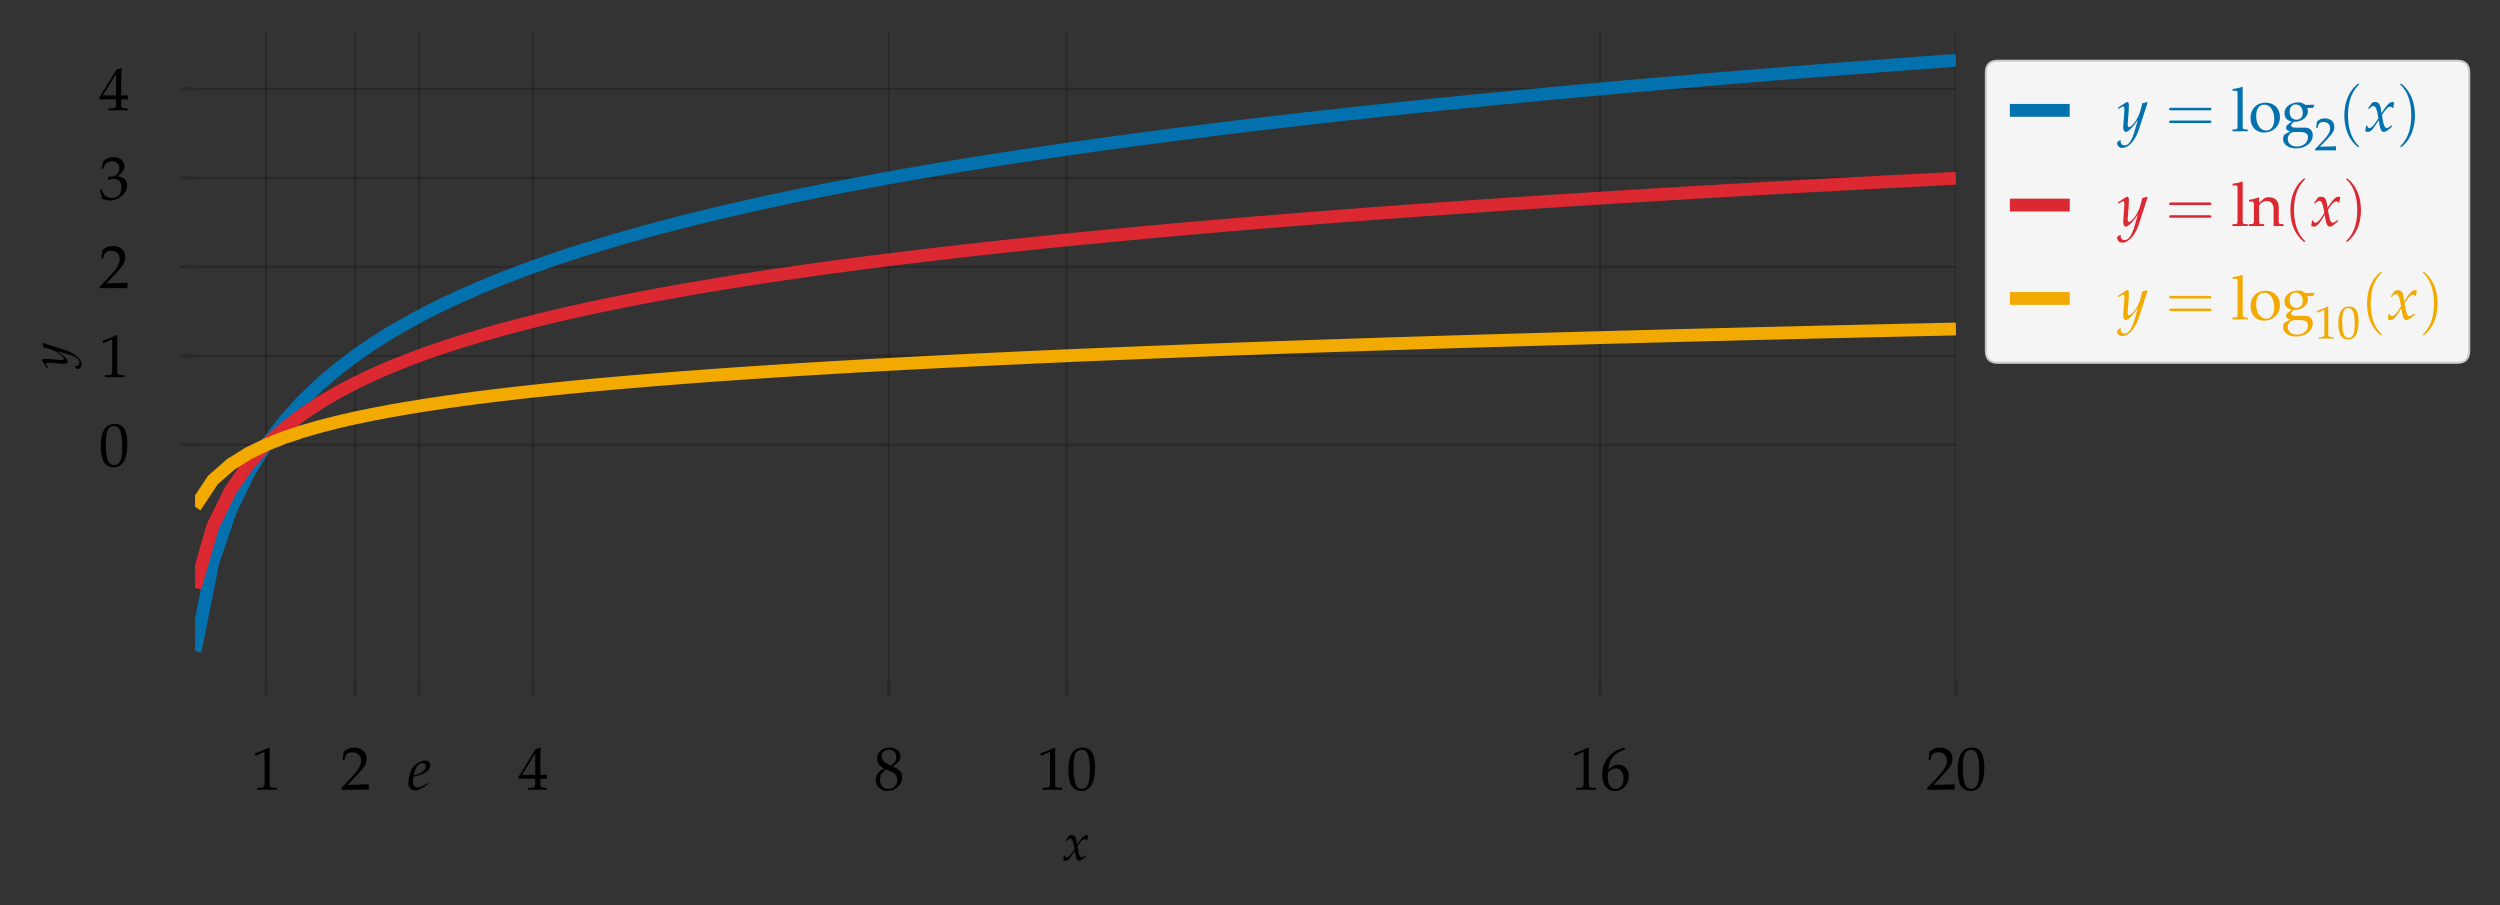 <?xml version="1.0" encoding="utf-8" standalone="no"?>
<!DOCTYPE svg PUBLIC "-//W3C//DTD SVG 1.1//EN"
  "http://www.w3.org/Graphics/SVG/1.1/DTD/svg11.dtd">
<svg height="211.669pt" version="1.1" viewBox="0 0 584.4 211.669" width="584.4pt" xmlns="http://www.w3.org/2000/svg" xmlns:xlink="http://www.w3.org/1999/xlink">
 <rect x="0" y="0" width="584.4" height="211.669" fill="#333333" stroke="none"/>
 <defs>
  <style type="text/css">*{stroke-linecap:butt;stroke-linejoin:round;}</style>
 </defs>
 <g id="figure_1">
  <g id="patch_1">
   <path d="M 0 211.669 
L 584.4 211.669 
L 584.4 0 
L 0 0 
z
" style="fill:none;"/>
  </g>
  <g id="axes_1">
   <g id="patch_2">
    <path d="M 45.599 159.131 
L 457.221 159.131 
L 457.221 7.2 
L 45.599 7.2 
z
" style="fill:none;"/>
   </g>
   <g id="matplotlib.axis_1">
    <g id="xtick_1">
     <g id="line2d_1">
      <path clip-path="url(#pa3a404f49e)" d="M 62.23 159.131 
L 62.23 7.2 
" style="fill:none;stroke:#000000;stroke-linejoin:miter;stroke-opacity:0.2;stroke-width:0.5;"/>
     </g>
     <g id="line2d_2">
      <defs>
       <path d="M 0 0 
L 0 3.5 
" id="m2a276b9548" style="stroke:#000000;stroke-opacity:0.2;stroke-width:0.8;"/>
      </defs>
      <g>
       <use style="fill-opacity:0.2;stroke:#000000;stroke-opacity:0.2;stroke-width:0.8;" x="62.23" xlink:href="#m2a276b9548" y="159.131"/>
      </g>
     </g>
     <g id="text_1">
      <!-- 1 -->
      <g transform="translate(58.743 184.61)scale(0.14 -0.14)">
       <defs>
        <path d="M 429 3571 
L 493 3571 
L 1318 3942 
C 1325 3949 1331 3949 1338 3949 
C 1376 3949 1389 3891 1389 3737 
L 1389 633 
C 1389 300 1318 230 973 211 
L 614 192 
L 614 0 
C 1600 0 1600 0 1670 0 
C 1754 0 1894 0 2112 -7 
C 2189 6 2413 6 2675 0 
L 2675 192 
L 2342 211 
C 1990 229 1926 299 1926 628 
L 1926 4383 
L 1837 4416 
C 1421 4199 966 4009 384 3807 
L 429 3571 
z
" id="URWPalladioL-Roma-31" transform="scale(0.016)"/>
       </defs>
       <use transform="scale(0.996)" xlink:href="#URWPalladioL-Roma-31"/>
      </g>
     </g>
    </g>
    <g id="xtick_2">
     <g id="line2d_3">
      <path clip-path="url(#pa3a404f49e)" d="M 83.019 159.131 
L 83.019 7.2 
" style="fill:none;stroke:#000000;stroke-linejoin:miter;stroke-opacity:0.2;stroke-width:0.5;"/>
     </g>
     <g id="line2d_4">
      <g>
       <use style="fill-opacity:0.2;stroke:#000000;stroke-opacity:0.2;stroke-width:0.8;" x="83.019" xlink:href="#m2a276b9548" y="159.131"/>
      </g>
     </g>
     <g id="text_2">
      <!-- 2 -->
      <g transform="translate(79.532 184.61)scale(0.14 -0.14)">
       <defs>
        <path d="M 102 166 
L 102 0 
C 1299 0 1299 0 1530 0 
C 1760 19 1760 19 2995 0 
C 2982 134 2982 198 2982 287 
C 2982 370 2982 434 2995 574 
C 2259 542 1965 536 781 510 
L 1946 1741 
C 2566 2398 2758 2749 2758 3228 
C 2758 3961 2259 4416 1446 4416 
C 986 4416 672 4287 358 3967 
L 250 3100 
L 435 3100 
L 518 3394 
C 621 3763 851 3923 1280 3923 
C 1830 3923 2182 3578 2182 3036 
C 2182 2558 1914 2086 1190 1320 
L 102 166 
z
" id="URWPalladioL-Roma-32" transform="scale(0.016)"/>
       </defs>
       <use transform="scale(0.996)" xlink:href="#URWPalladioL-Roma-32"/>
      </g>
     </g>
    </g>
    <g id="xtick_3">
     <g id="line2d_5">
      <path clip-path="url(#pa3a404f49e)" d="M 97.951 159.131 
L 97.951 7.2 
" style="fill:none;stroke:#000000;stroke-linejoin:miter;stroke-opacity:0.2;stroke-width:0.5;"/>
     </g>
     <g id="line2d_6">
      <g>
       <use style="fill-opacity:0.2;stroke:#000000;stroke-opacity:0.2;stroke-width:0.8;" x="97.951" xlink:href="#m2a276b9548" y="159.131"/>
      </g>
     </g>
     <g id="text_3">
      <!-- $e$ -->
      <g transform="translate(95.239 184.61)scale(0.14 -0.14)">
       <defs>
        <path d="M 2099 713 
L 1946 605 
C 1606 363 1299 236 1069 236 
C 768 236 582 471 582 853 
C 582 1011 602 1183 634 1367 
L 1158 1494 
C 1267 1520 1440 1583 1600 1653 
C 2144 1888 2394 2180 2394 2574 
C 2394 2873 2176 3072 1856 3072 
C 1440 3072 730 2631 480 2225 
C 288 1907 96 1151 96 725 
C 96 230 378 -64 838 -64 
C 1203 -64 1562 115 2150 592 
L 2099 713 
z
M 723 1748 
C 832 2187 960 2460 1146 2625 
C 1261 2727 1459 2803 1613 2803 
C 1798 2803 1920 2676 1920 2472 
C 1920 2193 1696 1894 1363 1736 
C 1184 1647 954 1577 666 1513 
L 723 1748 
z
" id="URWPalladioL-Ital-65" transform="scale(0.016)"/>
       </defs>
       <use transform="scale(0.996)" xlink:href="#URWPalladioL-Ital-65"/>
      </g>
     </g>
    </g>
    <g id="xtick_4">
     <g id="line2d_7">
      <path clip-path="url(#pa3a404f49e)" d="M 124.597 159.131 
L 124.597 7.2 
" style="fill:none;stroke:#000000;stroke-linejoin:miter;stroke-opacity:0.2;stroke-width:0.5;"/>
     </g>
     <g id="line2d_8">
      <g>
       <use style="fill-opacity:0.2;stroke:#000000;stroke-opacity:0.2;stroke-width:0.8;" x="124.597" xlink:href="#m2a276b9548" y="159.131"/>
      </g>
     </g>
     <g id="text_4">
      <!-- 4 -->
      <g transform="translate(121.11 184.61)scale(0.14 -0.14)">
       <defs>
        <path d="M 1792 1152 
L 1792 684 
C 1792 310 1722 223 1408 210 
L 1011 192 
L 1011 0 
C 1862 0 1862 0 2016 0 
C 2170 19 2170 19 3021 0 
L 3021 192 
L 2714 210 
C 2400 229 2330 310 2330 684 
L 2330 1152 
C 2707 1152 2842 1145 3021 1127 
L 3021 1580 
C 2720 1555 2598 1555 2502 1561 
L 2483 1561 
L 2330 1561 
L 2330 2445 
C 2330 3576 2342 4122 2374 4383 
L 2298 4416 
L 1824 4243 
L 13 1299 
L 83 1152 
L 1792 1152 
z
M 1792 1561 
L 416 1561 
L 1792 3798 
L 1792 1561 
z
" id="URWPalladioL-Roma-34" transform="scale(0.016)"/>
       </defs>
       <use transform="scale(0.996)" xlink:href="#URWPalladioL-Roma-34"/>
      </g>
     </g>
    </g>
    <g id="xtick_5">
     <g id="line2d_9">
      <path clip-path="url(#pa3a404f49e)" d="M 207.753 159.131 
L 207.753 7.2 
" style="fill:none;stroke:#000000;stroke-linejoin:miter;stroke-opacity:0.2;stroke-width:0.5;"/>
     </g>
     <g id="line2d_10">
      <g>
       <use style="fill-opacity:0.2;stroke:#000000;stroke-opacity:0.2;stroke-width:0.8;" x="207.753" xlink:href="#m2a276b9548" y="159.131"/>
      </g>
     </g>
     <g id="text_5">
      <!-- 8 -->
      <g transform="translate(204.266 184.61)scale(0.14 -0.14)">
       <defs>
        <path d="M 1075 2211 
C 813 2089 704 2019 563 1884 
C 320 1640 192 1352 192 1019 
C 192 358 723 -128 1446 -128 
C 2278 -128 2970 525 2970 1320 
C 2970 1833 2733 2108 2003 2442 
C 2586 2839 2790 3108 2790 3493 
C 2790 4044 2336 4416 1658 4416 
C 896 4416 339 3929 339 3256 
C 339 2820 512 2576 1075 2211 
z
M 1818 1890 
C 2221 1711 2464 1397 2464 1051 
C 2464 512 2061 89 1542 89 
C 998 89 646 474 646 1070 
C 646 1538 832 1833 1306 2121 
L 1818 1890 
z
M 1427 2711 
C 1024 2910 819 3166 819 3486 
C 819 3910 1126 4198 1581 4198 
C 2048 4198 2355 3890 2355 3422 
C 2355 3057 2195 2807 1779 2538 
L 1427 2711 
z
" id="URWPalladioL-Roma-38" transform="scale(0.016)"/>
       </defs>
       <use transform="scale(0.996)" xlink:href="#URWPalladioL-Roma-38"/>
      </g>
     </g>
    </g>
    <g id="xtick_6">
     <g id="line2d_11">
      <path clip-path="url(#pa3a404f49e)" d="M 249.331 159.131 
L 249.331 7.2 
" style="fill:none;stroke:#000000;stroke-linejoin:miter;stroke-opacity:0.2;stroke-width:0.5;"/>
     </g>
     <g id="line2d_12">
      <g>
       <use style="fill-opacity:0.2;stroke:#000000;stroke-opacity:0.2;stroke-width:0.8;" x="249.331" xlink:href="#m2a276b9548" y="159.131"/>
      </g>
     </g>
     <g id="text_6">
      <!-- 10 -->
      <g transform="translate(242.357 184.61)scale(0.14 -0.14)">
       <defs>
        <path d="M 1683 4416 
C 691 4416 186 3628 186 2076 
C 186 1326 320 679 544 365 
C 768 51 1126 -128 1523 -128 
C 2490 -128 2976 704 2976 2345 
C 2976 3749 2560 4416 1683 4416 
z
M 1568 4191 
C 2189 4191 2438 3563 2438 2025 
C 2438 660 2195 96 1606 96 
C 986 96 723 743 723 2307 
C 723 3660 960 4191 1568 4191 
z
" id="URWPalladioL-Roma-30" transform="scale(0.016)"/>
       </defs>
       <use transform="scale(0.996)" xlink:href="#URWPalladioL-Roma-31"/>
       <use transform="translate(49.813 0)scale(0.996)" xlink:href="#URWPalladioL-Roma-30"/>
      </g>
     </g>
    </g>
    <g id="xtick_7">
     <g id="line2d_13">
      <path clip-path="url(#pa3a404f49e)" d="M 374.065 159.131 
L 374.065 7.2 
" style="fill:none;stroke:#000000;stroke-linejoin:miter;stroke-opacity:0.2;stroke-width:0.5;"/>
     </g>
     <g id="line2d_14">
      <g>
       <use style="fill-opacity:0.2;stroke:#000000;stroke-opacity:0.2;stroke-width:0.8;" x="374.065" xlink:href="#m2a276b9548" y="159.131"/>
      </g>
     </g>
     <g id="text_7">
      <!-- 16 -->
      <g transform="translate(367.091 184.61)scale(0.14 -0.14)">
       <defs>
        <path d="M 2662 4287 
L 2426 4396 
C 1811 4193 1549 4066 1222 3788 
C 563 3237 205 2463 205 1585 
C 205 526 717 -128 1542 -128 
C 2374 -128 2995 532 2995 1405 
C 2995 2143 2554 2624 1875 2624 
C 1555 2624 1363 2540 986 2239 
C 915 2182 909 2175 838 2124 
C 973 3275 1510 3895 2662 4237 
L 2662 4287 
z
M 1632 2239 
C 2118 2239 2445 1816 2445 1180 
C 2445 513 2118 83 1626 83 
C 1082 83 787 551 787 1411 
C 787 1636 813 1758 883 1867 
C 1024 2085 1325 2239 1632 2239 
z
" id="URWPalladioL-Roma-36" transform="scale(0.016)"/>
       </defs>
       <use transform="scale(0.996)" xlink:href="#URWPalladioL-Roma-31"/>
       <use transform="translate(49.813 0)scale(0.996)" xlink:href="#URWPalladioL-Roma-36"/>
      </g>
     </g>
    </g>
    <g id="xtick_8">
     <g id="line2d_15">
      <path clip-path="url(#pa3a404f49e)" d="M 457.221 159.131 
L 457.221 7.2 
" style="fill:none;stroke:#000000;stroke-linejoin:miter;stroke-opacity:0.2;stroke-width:0.5;"/>
     </g>
     <g id="line2d_16">
      <g>
       <use style="fill-opacity:0.2;stroke:#000000;stroke-opacity:0.2;stroke-width:0.8;" x="457.221" xlink:href="#m2a276b9548" y="159.131"/>
      </g>
     </g>
     <g id="text_8">
      <!-- 20 -->
      <g transform="translate(450.247 184.61)scale(0.14 -0.14)">
       <use transform="scale(0.996)" xlink:href="#URWPalladioL-Roma-32"/>
       <use transform="translate(49.813 0)scale(0.996)" xlink:href="#URWPalladioL-Roma-30"/>
      </g>
     </g>
    </g>
    <g id="text_9">
     <!-- $x$ -->
     <g transform="translate(248.421 201.097)scale(0.12 -0.12)">
      <defs>
       <path d="M 134 567 
C 134 440 122 358 83 153 
C 70 76 64 57 58 12 
C 154 -39 256 -64 333 -64 
C 544 -64 794 121 992 421 
L 1478 1164 
L 1549 726 
C 1632 185 1779 -64 2010 -64 
C 2150 -64 2355 44 2560 230 
L 2874 510 
L 2816 631 
C 2586 440 2426 345 2323 345 
C 2227 345 2144 409 2080 536 
C 2022 656 1952 891 1920 1075 
L 1805 1716 
L 2029 2027 
C 2330 2439 2502 2585 2701 2585 
C 2803 2585 2880 2534 2912 2439 
L 3002 2465 
L 3098 3007 
C 3021 3052 2963 3072 2906 3072 
C 2650 3072 2394 2841 1997 2255 
L 1760 1906 
L 1722 2211 
C 1645 2841 1472 3072 1094 3072 
C 928 3072 787 3020 730 2937 
L 358 2408 
L 467 2344 
C 659 2560 787 2649 909 2649 
C 1120 2649 1261 2389 1370 1767 
L 1440 1373 
L 1184 980 
C 909 555 691 352 512 352 
C 416 352 346 377 333 409 
L 262 586 
L 134 567 
z
" id="URWPalladioL-Ital-78" transform="scale(0.016)"/>
      </defs>
      <use transform="scale(0.996)" xlink:href="#URWPalladioL-Ital-78"/>
     </g>
    </g>
   </g>
   <g id="matplotlib.axis_2">
    <g id="ytick_1">
     <g id="line2d_17">
      <path clip-path="url(#pa3a404f49e)" d="M 45.599 103.954 
L 457.221 103.954 
" style="fill:none;stroke:#000000;stroke-linejoin:miter;stroke-opacity:0.2;stroke-width:0.5;"/>
     </g>
     <g id="line2d_18">
      <defs>
       <path d="M 0 0 
L -3.5 0 
" id="mfb0adf428c" style="stroke:#000000;stroke-opacity:0.2;stroke-width:0.8;"/>
      </defs>
      <g>
       <use style="fill-opacity:0.2;stroke:#000000;stroke-opacity:0.2;stroke-width:0.8;" x="45.599" xlink:href="#mfb0adf428c" y="103.954"/>
      </g>
     </g>
     <g id="text_10">
      <!-- $\mathdefault{0}$ -->
      <g transform="translate(23.125 108.944)scale(0.14 -0.14)">
       <use transform="scale(0.996)" xlink:href="#URWPalladioL-Roma-30"/>
      </g>
     </g>
    </g>
    <g id="ytick_2">
     <g id="line2d_19">
      <path clip-path="url(#pa3a404f49e)" d="M 45.599 83.165 
L 457.221 83.165 
" style="fill:none;stroke:#000000;stroke-linejoin:miter;stroke-opacity:0.2;stroke-width:0.5;"/>
     </g>
     <g id="line2d_20">
      <g>
       <use style="fill-opacity:0.2;stroke:#000000;stroke-opacity:0.2;stroke-width:0.8;" x="45.599" xlink:href="#mfb0adf428c" y="83.165"/>
      </g>
     </g>
     <g id="text_11">
      <!-- $\mathdefault{1}$ -->
      <g transform="translate(23.125 88.155)scale(0.14 -0.14)">
       <use transform="scale(0.996)" xlink:href="#URWPalladioL-Roma-31"/>
      </g>
     </g>
    </g>
    <g id="ytick_3">
     <g id="line2d_21">
      <path clip-path="url(#pa3a404f49e)" d="M 45.599 62.376 
L 457.221 62.376 
" style="fill:none;stroke:#000000;stroke-linejoin:miter;stroke-opacity:0.2;stroke-width:0.5;"/>
     </g>
     <g id="line2d_22">
      <g>
       <use style="fill-opacity:0.2;stroke:#000000;stroke-opacity:0.2;stroke-width:0.8;" x="45.599" xlink:href="#mfb0adf428c" y="62.376"/>
      </g>
     </g>
     <g id="text_12">
      <!-- $\mathdefault{2}$ -->
      <g transform="translate(23.125 67.366)scale(0.14 -0.14)">
       <use transform="scale(0.996)" xlink:href="#URWPalladioL-Roma-32"/>
      </g>
     </g>
    </g>
    <g id="ytick_4">
     <g id="line2d_23">
      <path clip-path="url(#pa3a404f49e)" d="M 45.599 41.587 
L 457.221 41.587 
" style="fill:none;stroke:#000000;stroke-linejoin:miter;stroke-opacity:0.2;stroke-width:0.5;"/>
     </g>
     <g id="line2d_24">
      <g>
       <use style="fill-opacity:0.2;stroke:#000000;stroke-opacity:0.2;stroke-width:0.8;" x="45.599" xlink:href="#mfb0adf428c" y="41.587"/>
      </g>
     </g>
     <g id="text_13">
      <!-- $\mathdefault{3}$ -->
      <g transform="translate(23.125 46.577)scale(0.14 -0.14)">
       <defs>
        <path d="M 275 3196 
L 474 3196 
L 589 3553 
C 659 3770 1062 3987 1395 3987 
C 1811 3987 2150 3649 2150 3247 
C 2150 2769 1773 2368 1318 2368 
C 1267 2368 1197 2374 1114 2380 
L 1018 2387 
L 941 2047 
L 986 2008 
C 1229 2118 1350 2150 1523 2150 
C 2054 2150 2362 1808 2362 1222 
C 2362 565 1971 134 1376 134 
C 1082 134 819 231 627 411 
C 474 553 390 701 269 1048 
L 96 984 
C 230 591 282 359 320 38 
C 659 -77 941 -128 1178 -128 
C 1690 -128 2278 160 2630 591 
C 2848 855 2957 1139 2957 1441 
C 2957 1750 2829 2021 2598 2182 
C 2438 2297 2291 2348 1971 2406 
C 2483 2801 2675 3094 2675 3470 
C 2675 4038 2202 4416 1491 4416 
C 1056 4416 768 4294 461 3987 
L 275 3196 
z
" id="URWPalladioL-Roma-33" transform="scale(0.016)"/>
       </defs>
       <use transform="scale(0.996)" xlink:href="#URWPalladioL-Roma-33"/>
      </g>
     </g>
    </g>
    <g id="ytick_5">
     <g id="line2d_25">
      <path clip-path="url(#pa3a404f49e)" d="M 45.599 20.798 
L 457.221 20.798 
" style="fill:none;stroke:#000000;stroke-linejoin:miter;stroke-opacity:0.2;stroke-width:0.5;"/>
     </g>
     <g id="line2d_26">
      <g>
       <use style="fill-opacity:0.2;stroke:#000000;stroke-opacity:0.2;stroke-width:0.8;" x="45.599" xlink:href="#mfb0adf428c" y="20.798"/>
      </g>
     </g>
     <g id="text_14">
      <!-- $\mathdefault{4}$ -->
      <g transform="translate(23.125 25.788)scale(0.14 -0.14)">
       <use transform="scale(0.996)" xlink:href="#URWPalladioL-Roma-34"/>
      </g>
     </g>
    </g>
    <g id="text_15">
     <!-- $y$ -->
     <g transform="translate(15.754 86.154)rotate(-90)scale(0.12 -0.12)">
      <defs>
       <path d="M -45 -1132 
C -51 -1176 -51 -1214 -51 -1245 
C -51 -1517 186 -1741 474 -1741 
C 1152 -1741 1856 -955 2234 216 
L 3136 3014 
L 3066 3072 
C 2880 3001 2733 2963 2592 2950 
L 2368 2111 
C 2291 1812 2067 1348 1856 1036 
C 1632 712 1318 432 1178 432 
C 1101 432 1043 578 1050 737 
L 1056 820 
L 1152 2053 
C 1165 2250 1178 2492 1178 2670 
C 1178 2956 1133 3072 1024 3072 
C 941 3072 851 3027 544 2816 
L 19 2460 
L 90 2346 
L 410 2537 
L 435 2556 
C 499 2594 544 2613 570 2613 
C 659 2613 710 2492 710 2282 
C 710 2276 710 2238 704 2187 
L 595 642 
L 589 388 
C 589 121 704 -64 864 -64 
C 1101 -64 1638 477 2118 1195 
L 1805 108 
C 1478 -1012 1158 -1472 710 -1472 
C 486 -1472 314 -1302 314 -1081 
C 314 -1049 320 -999 326 -942 
L 262 -917 
L -45 -1132 
z
" id="URWPalladioL-Ital-79" transform="scale(0.016)"/>
      </defs>
      <use transform="scale(0.996)" xlink:href="#URWPalladioL-Ital-79"/>
     </g>
    </g>
   </g>
   <g id="line2d_27">
    <path clip-path="url(#pa3a404f49e)" d="M 45.599 152.225 
L 49.757 131.436 
L 53.915 119.275 
L 58.072 110.647 
L 62.23 103.954 
L 66.388 98.486 
L 70.546 93.863 
L 74.704 89.858 
L 78.861 86.325 
L 83.019 83.165 
L 87.177 80.307 
L 91.335 77.697 
L 95.493 75.297 
L 99.65 73.074 
L 103.808 71.005 
L 107.966 69.069 
L 112.124 67.251 
L 116.281 65.536 
L 120.439 63.915 
L 124.597 62.376 
L 128.755 60.913 
L 132.913 59.518 
L 137.07 58.185 
L 141.228 56.908 
L 145.386 55.684 
L 149.544 54.508 
L 153.702 53.376 
L 157.859 52.285 
L 162.017 51.232 
L 166.175 50.216 
L 170.333 49.232 
L 174.491 48.28 
L 178.648 47.357 
L 182.806 46.462 
L 186.964 45.592 
L 191.122 44.747 
L 195.28 43.926 
L 199.437 43.126 
L 203.595 42.347 
L 207.753 41.587 
L 211.911 40.847 
L 216.069 40.124 
L 220.226 39.418 
L 224.384 38.729 
L 228.542 38.055 
L 232.7 37.396 
L 236.857 36.751 
L 241.015 36.119 
L 245.173 35.501 
L 249.331 34.895 
L 253.489 34.301 
L 257.646 33.719 
L 261.804 33.147 
L 265.962 32.587 
L 270.12 32.036 
L 274.278 31.496 
L 278.435 30.965 
L 282.593 30.443 
L 286.751 29.931 
L 290.909 29.427 
L 295.067 28.931 
L 299.224 28.443 
L 303.382 27.963 
L 307.54 27.491 
L 311.698 27.026 
L 315.856 26.568 
L 320.013 26.117 
L 324.171 25.673 
L 328.329 25.235 
L 332.487 24.803 
L 336.645 24.378 
L 340.802 23.958 
L 344.96 23.545 
L 349.118 23.137 
L 353.276 22.734 
L 357.433 22.337 
L 361.591 21.945 
L 365.749 21.558 
L 369.907 21.176 
L 374.065 20.798 
L 378.222 20.426 
L 382.38 20.058 
L 386.538 19.694 
L 390.696 19.335 
L 394.854 18.98 
L 399.011 18.629 
L 403.169 18.283 
L 407.327 17.94 
L 411.485 17.601 
L 415.643 17.266 
L 419.8 16.935 
L 423.958 16.607 
L 428.116 16.282 
L 432.274 15.962 
L 436.432 15.644 
L 440.589 15.33 
L 444.747 15.019 
L 448.905 14.712 
L 453.063 14.407 
L 457.221 14.106 
" style="fill:none;stroke:#0271ae;stroke-linejoin:miter;stroke-width:3;"/>
   </g>
   <g id="line2d_28">
    <path clip-path="url(#pa3a404f49e)" d="M 45.599 137.413 
L 49.757 123.003 
L 53.915 114.574 
L 58.072 108.593 
L 62.23 103.954 
L 66.388 100.164 
L 70.546 96.959 
L 74.704 94.183 
L 78.861 91.735 
L 83.019 89.545 
L 87.177 87.563 
L 91.335 85.754 
L 95.493 84.09 
L 99.65 82.55 
L 103.808 81.115 
L 107.966 79.774 
L 112.124 78.513 
L 116.281 77.325 
L 120.439 76.201 
L 124.597 75.135 
L 128.755 74.12 
L 132.913 73.153 
L 137.07 72.229 
L 141.228 71.344 
L 145.386 70.496 
L 149.544 69.68 
L 153.702 68.896 
L 157.859 68.14 
L 162.017 67.41 
L 166.175 66.706 
L 170.333 66.024 
L 174.491 65.364 
L 178.648 64.724 
L 182.806 64.104 
L 186.964 63.501 
L 191.122 62.915 
L 195.28 62.346 
L 199.437 61.791 
L 203.595 61.251 
L 207.753 60.725 
L 211.911 60.212 
L 216.069 59.711 
L 220.226 59.221 
L 224.384 58.744 
L 228.542 58.276 
L 232.7 57.819 
L 236.857 57.372 
L 241.015 56.935 
L 245.173 56.506 
L 249.331 56.086 
L 253.489 55.674 
L 257.646 55.271 
L 261.804 54.875 
L 265.962 54.486 
L 270.12 54.105 
L 274.278 53.73 
L 278.435 53.362 
L 282.593 53 
L 286.751 52.645 
L 290.909 52.296 
L 295.067 51.952 
L 299.224 51.614 
L 303.382 51.281 
L 307.54 50.954 
L 311.698 50.632 
L 315.856 50.314 
L 320.013 50.002 
L 324.171 49.694 
L 328.329 49.39 
L 332.487 49.091 
L 336.645 48.796 
L 340.802 48.505 
L 344.96 48.219 
L 349.118 47.936 
L 353.276 47.657 
L 357.433 47.381 
L 361.591 47.11 
L 365.749 46.841 
L 369.907 46.577 
L 374.065 46.315 
L 378.222 46.057 
L 382.38 45.802 
L 386.538 45.55 
L 390.696 45.301 
L 394.854 45.055 
L 399.011 44.812 
L 403.169 44.571 
L 407.327 44.334 
L 411.485 44.099 
L 415.643 43.867 
L 419.8 43.637 
L 423.958 43.41 
L 428.116 43.185 
L 432.274 42.963 
L 436.432 42.743 
L 440.589 42.525 
L 444.747 42.309 
L 448.905 42.096 
L 453.063 41.885 
L 457.221 41.676 
" style="fill:none;stroke:#dc2830;stroke-linejoin:miter;stroke-width:3;"/>
   </g>
   <g id="line2d_29">
    <path clip-path="url(#pa3a404f49e)" d="M 45.599 118.485 
L 49.757 112.227 
L 53.915 108.566 
L 58.072 105.969 
L 62.23 103.954 
L 66.388 102.308 
L 70.546 100.917 
L 74.704 99.711 
L 78.861 98.648 
L 83.019 97.696 
L 87.177 96.836 
L 91.335 96.05 
L 95.493 95.327 
L 99.65 94.658 
L 103.808 94.036 
L 107.966 93.453 
L 112.124 92.905 
L 116.281 92.389 
L 120.439 91.901 
L 124.597 91.438 
L 128.755 90.998 
L 132.913 90.578 
L 137.07 90.176 
L 141.228 89.792 
L 145.386 89.423 
L 149.544 89.069 
L 153.702 88.729 
L 157.859 88.4 
L 162.017 88.083 
L 166.175 87.777 
L 170.333 87.481 
L 174.491 87.195 
L 178.648 86.917 
L 182.806 86.647 
L 186.964 86.386 
L 191.122 86.131 
L 195.28 85.884 
L 199.437 85.643 
L 203.595 85.409 
L 207.753 85.18 
L 211.911 84.957 
L 216.069 84.74 
L 220.226 84.527 
L 224.384 84.32 
L 228.542 84.117 
L 232.7 83.918 
L 236.857 83.724 
L 241.015 83.534 
L 245.173 83.348 
L 249.331 83.165 
L 253.489 82.987 
L 257.646 82.811 
L 261.804 82.639 
L 265.962 82.471 
L 270.12 82.305 
L 274.278 82.142 
L 278.435 81.982 
L 282.593 81.825 
L 286.751 81.671 
L 290.909 81.519 
L 295.067 81.37 
L 299.224 81.223 
L 303.382 81.079 
L 307.54 80.937 
L 311.698 80.797 
L 315.856 80.659 
L 320.013 80.523 
L 324.171 80.389 
L 328.329 80.257 
L 332.487 80.128 
L 336.645 79.999 
L 340.802 79.873 
L 344.96 79.749 
L 349.118 79.626 
L 353.276 79.505 
L 357.433 79.385 
L 361.591 79.267 
L 365.749 79.151 
L 369.907 79.036 
L 374.065 78.922 
L 378.222 78.81 
L 382.38 78.699 
L 386.538 78.59 
L 390.696 78.481 
L 394.854 78.375 
L 399.011 78.269 
L 403.169 78.165 
L 407.327 78.061 
L 411.485 77.959 
L 415.643 77.859 
L 419.8 77.759 
L 423.958 77.66 
L 428.116 77.562 
L 432.274 77.466 
L 436.432 77.37 
L 440.589 77.276 
L 444.747 77.182 
L 448.905 77.09 
L 453.063 76.998 
L 457.221 76.907 
" style="fill:none;stroke:#f2aa00;stroke-linejoin:miter;stroke-width:3;"/>
   </g>
   <g id="legend_1">
    <g id="patch_3">
     <path d="M 467.021 84.805 
L 574.4 84.805 
Q 577.2 84.805 577.2 82.005 
L 577.2 17 
Q 577.2 14.2 574.4 14.2 
L 467.021 14.2 
Q 464.221 14.2 464.221 17 
L 464.221 82.005 
Q 464.221 84.805 467.021 84.805 
z
" style="fill:#ffffff;opacity:0.95;stroke:#cccccc;stroke-linejoin:miter;stroke-width:0.5;"/>
    </g>
    <g id="line2d_30">
     <path d="M 469.821 25.8 
L 483.821 25.8 
" style="fill:none;stroke:#0271ae;stroke-linejoin:miter;stroke-width:3;"/>
    </g>
    <g id="line2d_31"/>
    <g id="text_16">
     <!-- $y = \log_2(x)$ -->
     <g style="fill:#0271ae;" transform="translate(495.021 30.7)scale(0.14 -0.14)">
      <defs>
       <path d="M 4397 2111 
C 4493 2111 4614 2111 4614 2239 
C 4614 2368 4493 2368 4403 2368 
L 570 2368 
C 480 2368 358 2368 358 2239 
C 358 2111 480 2111 576 2111 
L 4397 2111 
z
M 4403 832 
C 4493 832 4614 832 4614 960 
C 4614 1088 4493 1088 4397 1088 
L 576 1088 
C 480 1088 358 1088 358 960 
C 358 832 480 832 570 832 
L 4403 832 
z
" id="CMR10-3d" transform="scale(0.016)"/>
       <path d="M 147 4249 
L 506 4249 
C 621 4249 666 4179 666 3987 
L 666 672 
C 666 268 646 224 429 211 
L 134 192 
L 134 0 
C 774 0 774 0 934 0 
C 1094 19 1094 19 1734 0 
L 1734 192 
L 1440 211 
C 1222 224 1203 268 1203 672 
L 1203 4614 
L 1146 4665 
C 864 4557 653 4505 147 4429 
L 147 4249 
z
" id="URWPalladioL-Roma-6c" transform="scale(0.016)"/>
       <path d="M 1786 3008 
C 851 3008 205 2347 205 1391 
C 205 487 774 -128 1600 -128 
C 2586 -128 3290 557 3290 1520 
C 3290 2386 2662 3008 1786 3008 
z
M 1670 2796 
C 2259 2796 2694 2155 2694 1282 
C 2694 545 2368 83 1850 83 
C 1222 83 800 699 800 1609 
C 800 2379 1107 2796 1670 2796 
z
" id="URWPalladioL-Roma-6f" transform="scale(0.016)"/>
       <path d="M 3322 2452 
L 3482 2713 
L 3456 2790 
L 2547 2764 
C 2310 2956 2080 3033 1766 3033 
C 1485 3033 1158 2944 896 2790 
C 538 2586 352 2274 352 1885 
C 352 1413 646 1087 1120 1036 
L 614 638 
C 550 540 518 455 518 358 
C 518 179 634 76 941 -13 
L 384 -315 
C 294 -367 205 -604 205 -804 
C 205 -1388 774 -1792 1587 -1792 
C 2554 -1792 3315 -1183 3315 -399 
C 3315 64 3008 384 2560 384 
L 1536 384 
C 1203 384 1050 462 1050 638 
C 1050 723 1101 795 1267 939 
C 1306 972 1318 985 1344 1011 
C 1408 1004 1446 998 1498 998 
C 1773 998 2112 1119 2374 1305 
C 2662 1515 2803 1770 2803 2108 
C 2803 2235 2784 2318 2733 2452 
L 3322 2452 
z
M 1536 2816 
C 1971 2816 2266 2458 2266 1917 
C 2266 1502 1997 1216 1606 1216 
C 1178 1216 890 1547 890 2038 
C 890 2529 1126 2816 1536 2816 
z
M 1837 -64 
C 2560 -64 2810 -212 2810 -630 
C 2810 -1183 2304 -1594 1632 -1594 
C 1075 -1594 691 -1266 691 -791 
C 691 -502 858 -238 1114 -129 
C 1216 -77 1395 -64 1837 -64 
z
" id="URWPalladioL-Roma-67" transform="scale(0.016)"/>
       <path d="M 2118 -1536 
C 2118 -1517 2118 -1504 2010 -1396 
C 1210 -589 1005 620 1005 1600 
C 1005 2713 1248 3827 2035 4627 
C 2118 4704 2118 4716 2118 4736 
C 2118 4780 2093 4800 2054 4800 
C 1990 4800 1414 4365 1037 3552 
C 710 2848 634 2137 634 1600 
C 634 1100 704 326 1056 -397 
C 1440 -1184 1990 -1600 2054 -1600 
C 2093 -1600 2118 -1581 2118 -1536 
z
" id="CMR10-28" transform="scale(0.016)"/>
       <path d="M 1850 1600 
C 1850 2099 1779 2873 1427 3597 
C 1043 4384 493 4800 429 4800 
C 390 4800 365 4774 365 4736 
C 365 4716 365 4704 486 4589 
C 1114 3955 1478 2937 1478 1600 
C 1478 505 1242 -621 448 -1428 
C 365 -1504 365 -1517 365 -1536 
C 365 -1575 390 -1600 429 -1600 
C 493 -1600 1069 -1165 1446 -352 
C 1773 352 1850 1062 1850 1600 
z
" id="CMR10-29" transform="scale(0.016)"/>
      </defs>
      <use transform="scale(0.996)" xlink:href="#URWPalladioL-Ital-79"/>
      <use transform="translate(79.978 0)scale(1.038)" xlink:href="#CMR10-3d"/>
      <use transform="translate(189.593 0)scale(0.996)" xlink:href="#URWPalladioL-Roma-6c"/>
      <use transform="translate(218.584 0)scale(0.996)" xlink:href="#URWPalladioL-Roma-6f"/>
      <use transform="translate(272.979 0)scale(0.996)" xlink:href="#URWPalladioL-Roma-67"/>
      <use transform="translate(328.371 -31.88)scale(0.757)" xlink:href="#URWPalladioL-Roma-32"/>
      <use transform="translate(367.972 0)scale(1.038)" xlink:href="#CMR10-28"/>
      <use transform="translate(412.406 0)scale(0.996)" xlink:href="#URWPalladioL-Ital-78"/>
      <use transform="translate(465.705 0)scale(1.038)" xlink:href="#CMR10-29"/>
     </g>
    </g>
    <g id="line2d_32">
     <path d="M 469.821 47.939 
L 483.821 47.939 
" style="fill:none;stroke:#dc2830;stroke-linejoin:miter;stroke-width:3;"/>
    </g>
    <g id="line2d_33"/>
    <g id="text_17">
     <!-- $y = \ln(x)$ -->
     <g style="fill:#dc2830;" transform="translate(495.021 52.839)scale(0.14 -0.14)">
      <defs>
       <path d="M 2624 0 
C 3014 0 3021 0 3130 0 
C 3219 19 3219 19 3661 0 
L 3661 192 
L 3398 211 
C 3181 223 3162 262 3162 670 
L 3162 1902 
C 3162 2649 2810 3014 2093 3014 
C 1856 3014 1722 2969 1587 2854 
L 1101 2432 
L 1101 2988 
L 1043 3008 
C 717 2873 384 2784 45 2746 
L 45 2568 
L 282 2568 
C 538 2568 563 2523 563 2103 
L 563 669 
C 563 268 544 223 326 211 
L 38 192 
L 38 0 
C 474 -7 646 0 832 0 
C 1018 19 1190 12 1626 0 
L 1626 192 
L 1338 211 
C 1120 223 1101 268 1101 670 
L 1101 2023 
C 1101 2311 1523 2624 1914 2624 
C 2342 2624 2624 2304 2624 1813 
L 2624 0 
z
" id="URWPalladioL-Roma-6e" transform="scale(0.016)"/>
      </defs>
      <use transform="scale(0.996)" xlink:href="#URWPalladioL-Ital-79"/>
      <use transform="translate(79.978 0)scale(1.038)" xlink:href="#CMR10-3d"/>
      <use transform="translate(189.593 0)scale(0.996)" xlink:href="#URWPalladioL-Roma-6c"/>
      <use transform="translate(218.584 0)scale(0.996)" xlink:href="#URWPalladioL-Roma-6e"/>
      <use transform="translate(277.811 0)scale(1.038)" xlink:href="#CMR10-28"/>
      <use transform="translate(322.244 0)scale(0.996)" xlink:href="#URWPalladioL-Ital-78"/>
      <use transform="translate(375.544 0)scale(1.038)" xlink:href="#CMR10-29"/>
     </g>
    </g>
    <g id="line2d_34">
     <path d="M 469.821 69.773 
L 483.821 69.773 
" style="fill:none;stroke:#f2aa00;stroke-linejoin:miter;stroke-width:3;"/>
    </g>
    <g id="line2d_35"/>
    <g id="text_18">
     <!-- $y = \log_{10}(x)$ -->
     <g style="fill:#f2aa00;" transform="translate(495.021 74.673)scale(0.14 -0.14)">
      <use transform="scale(0.996)" xlink:href="#URWPalladioL-Ital-79"/>
      <use transform="translate(79.978 0)scale(1.038)" xlink:href="#CMR10-3d"/>
      <use transform="translate(189.593 0)scale(0.996)" xlink:href="#URWPalladioL-Roma-6c"/>
      <use transform="translate(218.584 0)scale(0.996)" xlink:href="#URWPalladioL-Roma-6f"/>
      <use transform="translate(272.979 0)scale(0.996)" xlink:href="#URWPalladioL-Roma-67"/>
      <use transform="translate(328.371 -31.88)scale(0.757)" xlink:href="#URWPalladioL-Roma-31"/>
      <use transform="translate(366.229 -31.88)scale(0.757)" xlink:href="#URWPalladioL-Roma-30"/>
      <use transform="translate(405.83 0)scale(1.038)" xlink:href="#CMR10-28"/>
      <use transform="translate(450.263 0)scale(0.996)" xlink:href="#URWPalladioL-Ital-78"/>
      <use transform="translate(503.562 0)scale(1.038)" xlink:href="#CMR10-29"/>
     </g>
    </g>
   </g>
  </g>
 </g>
 <defs>
  <clipPath id="pa3a404f49e">
   <rect height="151.931" width="411.622" x="45.599" y="7.2"/>
  </clipPath>
 </defs>
</svg>
